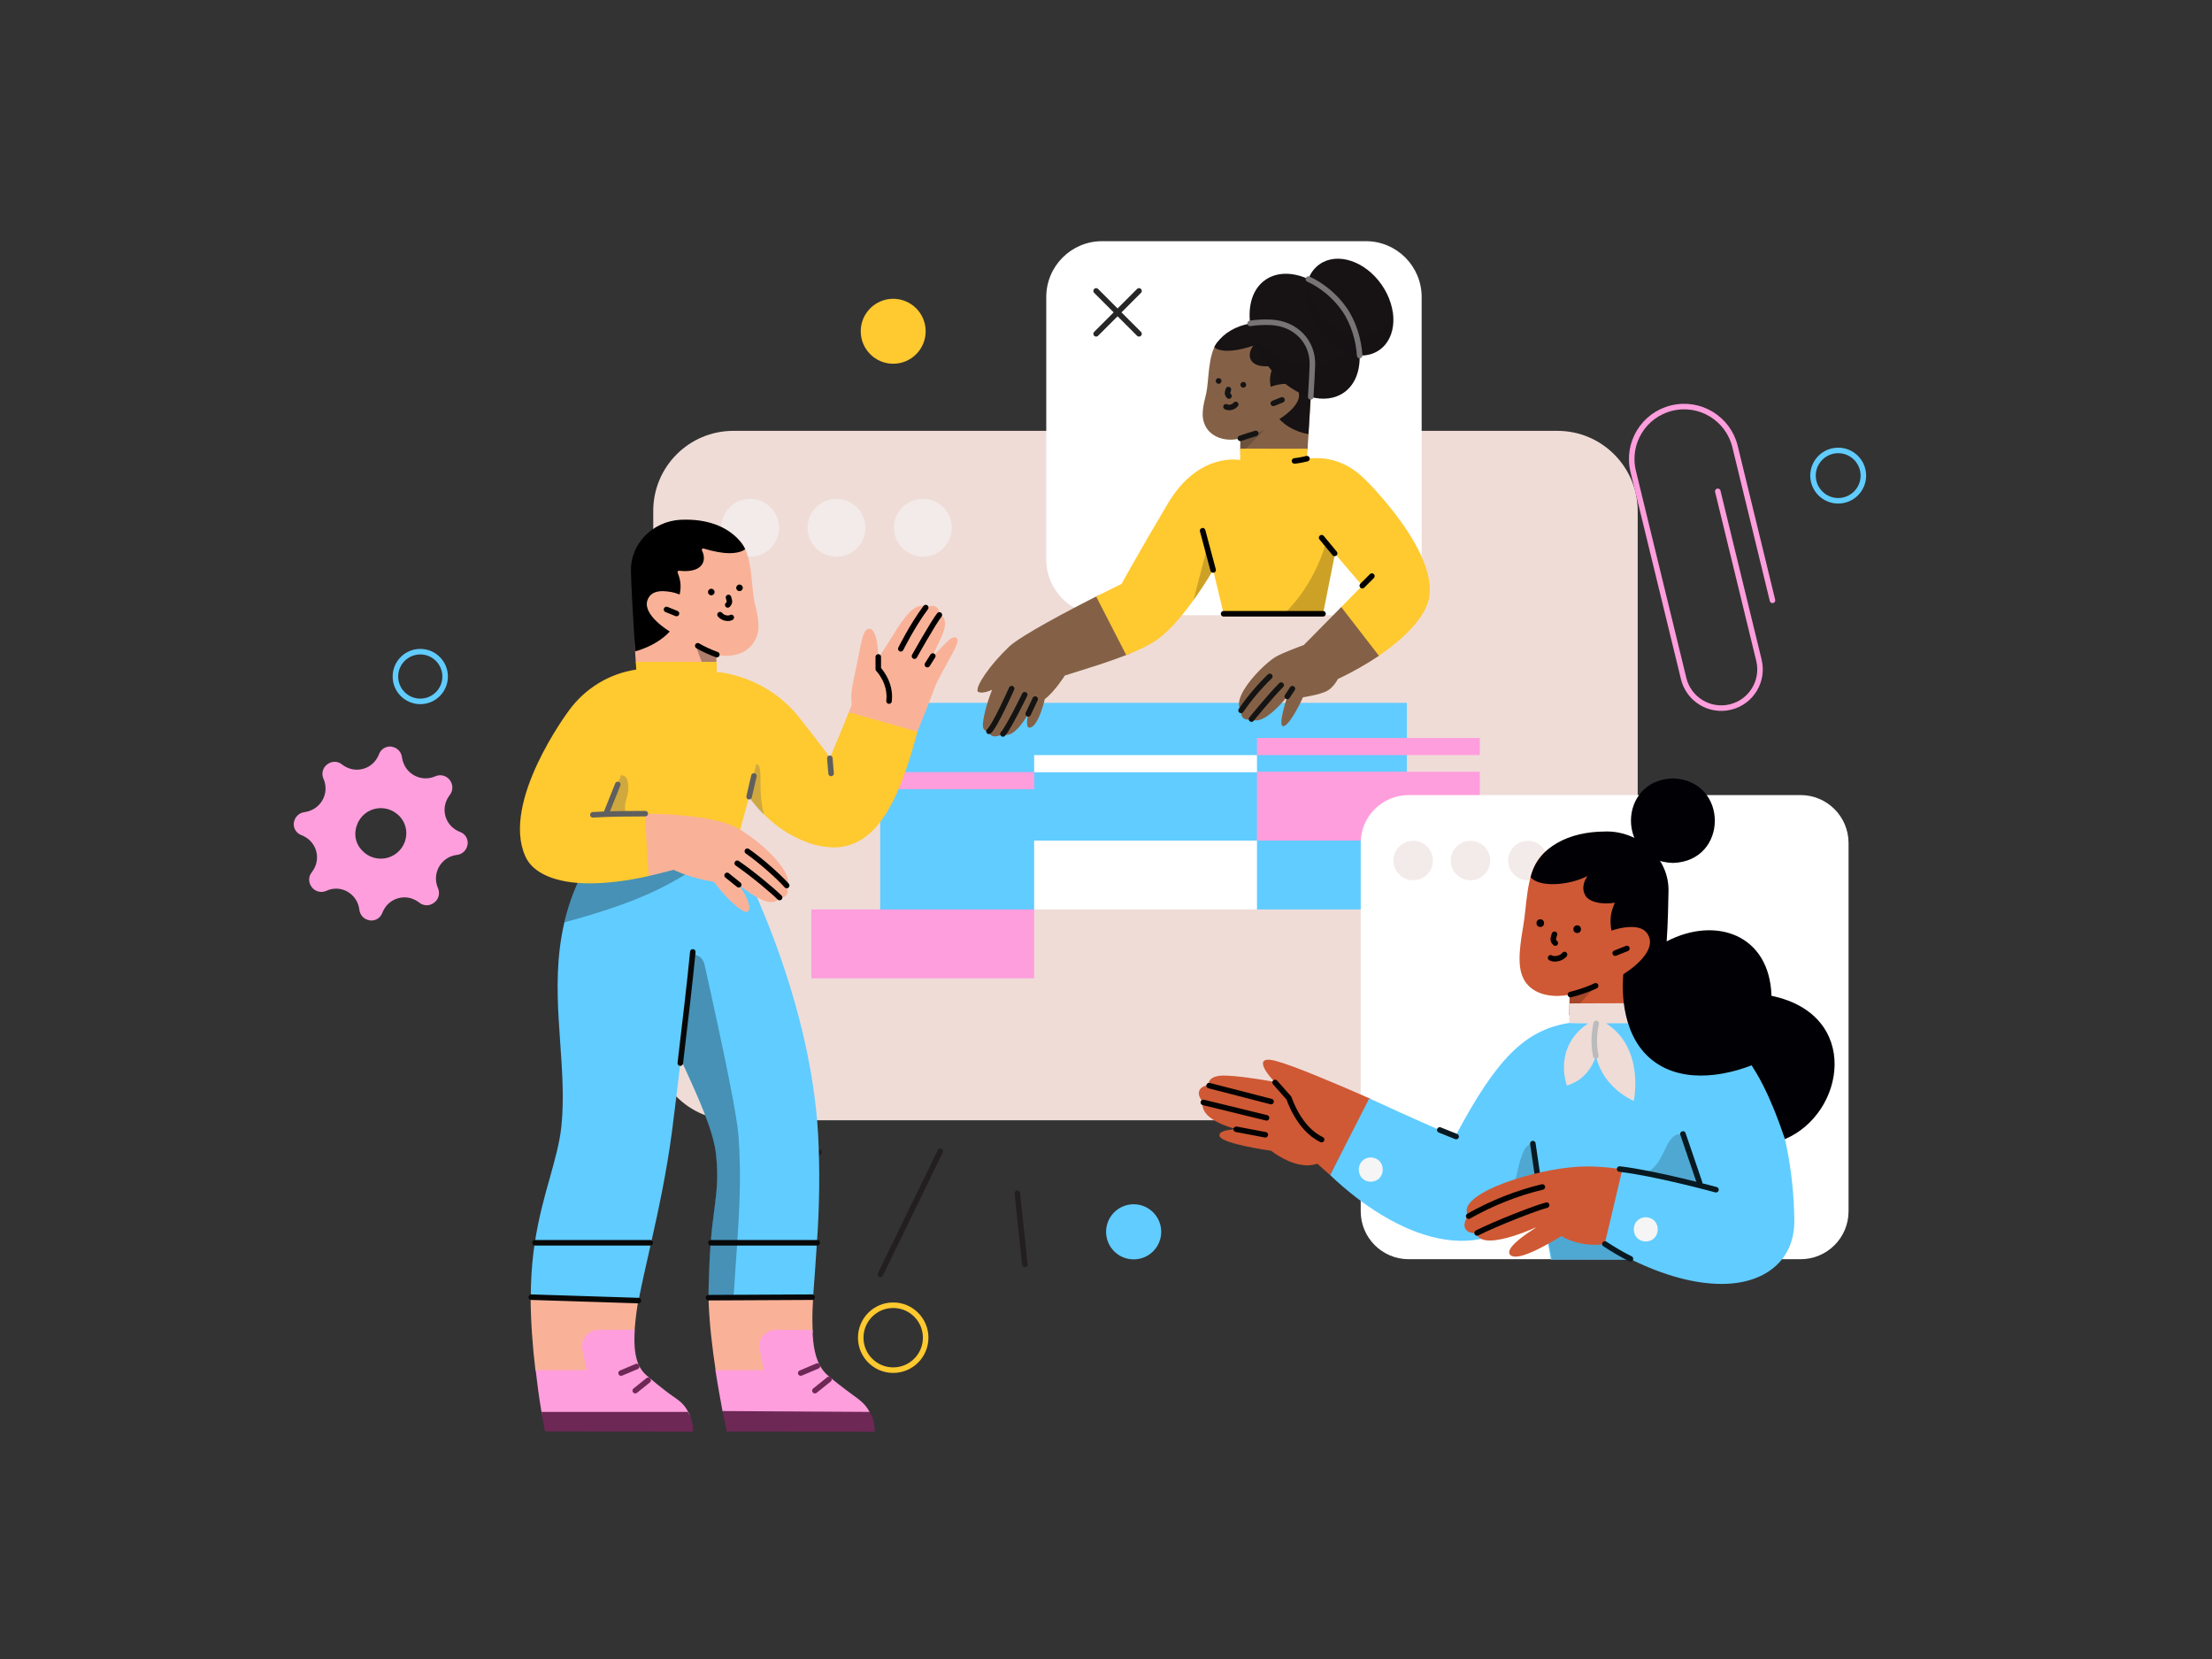 <svg xmlns="http://www.w3.org/2000/svg" height="1200" width="1600" version="1.1" xmlns:xlink="http://www.w3.org/1999/xlink" xmlns:svgjs="http://svgjs.com/svgjs"><rect width="100%" height="100%" fill="#333333" stroke="none"/><rect fill="none" width="1600" height="1200"></rect><g><path d="M646.08 991.07C659.04 991.07 669.56 980.55 669.56 967.59 669.56 954.62 659.04 944.1 646.08 944.1 633.11 944.1 622.59 954.62 622.59 967.59 622.59 980.55 633.11 991.07 646.08 991.07Z" stroke="#ffc930" stroke-width="4" stroke-linecap="round" stroke-linejoin="round" opacity="1" fill="none"></path></g><g><path d="M820 910.95C831.01 910.95 839.94 902.02 839.94 891.01 839.94 880 831.01 871.08 820 871.08 808.99 871.08 800.06 880 800.06 891.01 800.06 902.02 808.99 910.95 820 910.95Z" fill="#61ccff" opacity="1" stroke-width="4" stroke="none"></path></g><g><path d="M304 507.33C313.93 507.33 321.98 499.28 321.98 489.35 321.98 479.42 313.93 471.37 304 471.37 294.07 471.37 286.02 479.42 286.02 489.35 286.02 499.28 294.07 507.33 304 507.33Z" stroke="#61ccff" stroke-width="4" stroke-linecap="round" stroke-linejoin="round" opacity="1" fill="none"></path></g><g><path d="M1329.61 362.23C1339.67 362.23 1347.82 354.08 1347.82 344.02 1347.82 333.97 1339.67 325.81 1329.61 325.81 1319.55 325.81 1311.4 333.97 1311.4 344.02 1311.4 354.08 1319.55 362.23 1329.61 362.23Z" stroke="#61ccff" stroke-width="4" stroke-linecap="round" stroke-linejoin="round" opacity="1" fill="none"></path></g><g><path d="M646.08 263.1C659.05 263.1 669.56 252.58 669.56 239.61 669.56 226.64 659.05 216.13 646.08 216.13 633.1 216.13 622.59 226.64 622.59 239.61 622.59 252.58 633.1 263.1 646.08 263.1Z" fill="#ffc930" opacity="1" stroke-width="4" stroke="none"></path></g><g><path d="M1126.56 311.65H530.42C498.49 311.65 472.51 337.51 472.51 369.57V752.42C472.51 784.36 498.36 810.34 530.42 810.34H1126.69C1158.62 810.34 1184.6 784.49 1184.6 752.42V369.57C1184.48 337.51 1158.5 311.65 1126.56 311.65Z" fill="#efdcd7" opacity="1" stroke-width="4" stroke="none"></path><path d="M542.59 402.65C554.13 402.65 563.5 393.28 563.5 381.74 563.5 370.19 554.13 360.83 542.59 360.83 531.03 360.83 521.68 370.19 521.68 381.74 521.68 393.28 531.03 402.65 542.59 402.65Z" fill="#f3ebe9" opacity="1" stroke-width="4" stroke="none"></path><path d="M605.07 402.65C616.61 402.65 625.98 393.28 625.98 381.74 625.98 370.19 616.61 360.83 605.07 360.83 593.52 360.83 584.15 370.19 584.15 381.74 584.15 393.28 593.52 402.65 605.07 402.65Z" fill="#f3ebe9" opacity="1" stroke-width="4" stroke="none"></path><path d="M667.54 402.65C679.09 402.65 688.45 393.28 688.45 381.74 688.45 370.19 679.09 360.83 667.54 360.83 656 360.83 646.63 370.19 646.63 381.74 646.63 393.28 656 402.65 667.54 402.65Z" fill="#f3ebe9" opacity="1" stroke-width="4" stroke="none"></path></g><g><path d="M636.67 508.38H1017.63V657.83H909.21L867.1 632.92 781.63 636.54 748.03 657.83 731.82 675.71H653.57L636.67 657.83V508.38Z" fill="#61ccff" opacity="1" stroke-width="4" stroke="none"></path><path d="M748.03 657.83H586.86V707.65H748.03V657.83Z" fill="#ff9edd" opacity="1" stroke-width="4" stroke="none"></path><path d="M909.21 608.01H748.03V657.83H909.21V608.01Z" fill="#ffffff" opacity="1" stroke-width="4" stroke="none"></path><path d="M1070.38 558.2H909.21V608.01H1070.38V558.2Z" fill="#ff9edd" opacity="1" stroke-width="4" stroke="none"></path><path d="M748.03 558.49H586.86V570.89H748.03V558.49Z" fill="#ff9edd" opacity="1" stroke-width="4" stroke="none"></path><path d="M909.21 546.18H748.03V558.59H909.21V546.18Z" fill="#ffffff" opacity="1" stroke-width="4" stroke="none"></path><path d="M1070.38 533.78H909.21V546.18H1070.38V533.78Z" fill="#ff9edd" opacity="1" stroke-width="4" stroke="none"></path></g><g><path d="M592.53 833.3L538.01 869.19" stroke="#231f20" stroke-width="4" stroke-linecap="round" stroke-linejoin="round" opacity="1" fill="none"></path><path d="M680.15 832.72L636.8 921.8" stroke="#231f20" stroke-width="4" stroke-linecap="round" stroke-linejoin="round" opacity="1" fill="none"></path><path d="M735.87 863.1L741.31 914.53" stroke="#231f20" stroke-width="4" stroke-linecap="round" stroke-linejoin="round" opacity="1" fill="none"></path></g><g><path d="M251.4 644.99C253.73 646.34 255.71 648.21 257.19 650.46 258.67 652.71 259.6 655.27 259.92 657.95 260.11 659.87 260.94 661.67 262.27 663.07 263.6 664.47 265.36 665.39 267.27 665.68L267.56 665.78C269.46 666.02 271.39 665.61 273.02 664.6 274.66 663.6 275.9 662.07 276.55 660.27 277.4 658.09 278.64 656.09 280.23 654.37 282.35 652.12 285.06 650.51 288.04 649.69 291.02 648.87 294.17 648.88 297.15 649.72 299.39 650.4 301.49 651.48 303.34 652.92 304.84 654.14 306.72 654.8 308.66 654.8 310.6 654.8 312.47 654.14 313.98 652.92L314.17 652.82C315.72 651.62 316.81 649.94 317.29 648.05 317.76 646.16 317.58 644.16 316.78 642.37 314.96 638.22 314.85 633.51 316.48 629.27 318.11 625.03 321.35 621.61 325.49 619.74 327.05 619.05 328.72 618.59 330.42 618.39 332.34 618.19 334.14 617.36 335.54 616.03 336.94 614.7 337.86 612.95 338.16 611.04L338.25 610.75C338.49 608.85 338.08 606.92 337.08 605.28 336.08 603.65 334.55 602.4 332.74 601.76 330.56 600.91 328.56 599.66 326.84 598.08 324.6 595.95 322.98 593.25 322.16 590.26 321.34 587.28 321.36 584.13 322.2 581.16 322.87 578.91 323.95 576.81 325.39 574.97 326.57 573.44 327.2 571.57 327.2 569.65 327.2 567.72 326.57 565.85 325.39 564.33 325.34 564.27 325.3 564.21 325.29 564.13 324.1 562.59 322.42 561.49 320.52 561.02 318.63 560.55 316.63 560.72 314.85 561.52 310.69 563.37 305.98 563.49 301.73 561.85 297.49 560.22 294.07 556.97 292.22 552.82 291.5 551.25 291.01 549.59 290.77 547.89 290.57 545.96 289.74 544.16 288.41 542.76 287.08 541.36 285.32 540.44 283.42 540.15L283.13 540.05C281.22 539.81 279.3 540.23 277.66 541.23 276.03 542.23 274.78 543.76 274.13 545.56 273.28 547.74 272.04 549.74 270.46 551.46 268.33 553.71 265.62 555.33 262.64 556.14 259.66 556.96 256.51 556.95 253.53 556.11 251.29 555.44 249.19 554.35 247.34 552.91 245.84 551.69 243.96 551.03 242.02 551.03 240.09 551.03 238.21 551.69 236.7 552.91L236.51 553.01C234.98 554.2 233.91 555.87 233.45 557.75 232.99 559.63 233.19 561.6 234 563.36 235.84 567.52 235.96 572.23 234.33 576.48 232.7 580.72 229.45 584.14 225.29 585.99 223.73 586.71 222.06 587.2 220.36 587.44 218.44 587.64 216.64 588.47 215.24 589.8 213.84 591.13 212.92 592.88 212.62 594.79L212.53 595.08C212.28 596.98 212.7 598.91 213.7 600.55 214.7 602.18 216.23 603.43 218.04 604.08 220.22 604.93 222.22 606.17 223.94 607.75 226.22 609.88 227.87 612.59 228.71 615.59 229.54 618.6 229.53 621.77 228.68 624.77 228.01 627.02 226.92 629.12 225.49 630.96 224.26 632.47 223.6 634.34 223.6 636.28 223.6 638.22 224.26 640.1 225.49 641.6L225.58 641.79C226.77 643.32 228.43 644.4 230.31 644.87 232.18 645.35 234.16 645.18 235.93 644.41 238.36 643.23 241.04 642.67 243.74 642.78 246.44 642.88 249.07 643.63 251.4 644.99V644.99ZM257.4 599.53C260.59 584.35 278.77 579.41 289.32 590.73 291.17 592.79 292.52 595.25 293.26 597.92 294 600.58 294.1 603.39 293.57 606.11 292.93 609.49 291.35 612.63 289.01 615.16 286.67 617.7 283.67 619.52 280.35 620.44 277.03 621.36 273.52 621.32 270.21 620.35 266.91 619.37 263.95 617.48 261.66 614.91 259.74 612.89 258.35 610.43 257.61 607.75 256.87 605.07 256.8 602.25 257.4 599.53V599.53Z" fill="#ff9edd" opacity="1" stroke-width="4" stroke="none"></path></g><g><path d="M797.17 174.45H987.94C1010.24 174.45 1028.32 192.53 1028.32 214.84V404.61C1028.32 426.92 1010.24 445 987.94 445H797.17C774.87 445 756.79 426.92 756.79 404.61V214.84C756.79 192.53 774.87 174.45 797.17 174.45Z" fill="#ffffff" opacity="1" stroke-width="4" stroke="none"></path><path d="M823.88 210.43L792.86 241.46" stroke="#272727" stroke-width="4" stroke-linecap="round" stroke-linejoin="round" opacity="1" fill="none"></path><path d="M823.88 241.46L792.86 210.43" stroke="#272727" stroke-width="4" stroke-linecap="round" stroke-linejoin="round" opacity="1" fill="none"></path></g><g><path d="M949.29 265.34L918.06 240.73C918.06 240.73 887.64 238.14 880.26 248.05 873.57 257.01 874.52 275.68 872.5 284.39 870.48 293.1 867.83 301.74 872.63 309.44 877.42 317.13 888.09 319.6 897.17 317.07L897.11 325.59H945.75C947.27 301.36 948.97 275.56 949.29 265.34Z" fill="#846146" opacity="1" stroke-width="4" stroke="none"></path><path d="M999.38 205.96C987.46 188.8 967.39 182.18 954.59 191.07 950.74 193.72 948.02 197.45 946.38 201.86 935.22 196.75 923.73 196.56 915.28 202.43 906.19 208.74 902.6 220.66 904.24 233.98 893.58 235.93 885.44 240.92 880.2 247.98 879.44 248.99 878.81 250 878.31 251.14 878.31 251.14 883.8 257.64 906.51 250.07 901.59 256.63 903.1 265.65 917.36 264.96 918.12 265.97 918.94 266.98 919.76 267.92 918.69 271.33 918.18 274.99 919.13 279.78 919.13 279.78 924.49 277.64 929.79 277.7 932.88 280.1 936.1 282.18 939.32 283.76 942.16 293.16 925.37 303.13 925.37 303.13 934.21 312.59 946.45 313.98 946.45 313.98 947.02 304.45 947.58 295.18 948.02 287.1 956.79 289.44 965.38 288.62 972.06 283.95 980.01 278.4 983.8 268.49 983.42 257.13 988.59 257.32 993.45 256.12 997.62 253.22 1010.55 244.26 1011.31 223.13 999.38 205.96Z" fill="#171314" opacity="1" stroke-width="4" stroke="none"></path><path d="M997.81 239.15C985 248.05 964.93 241.42 953.01 224.26 948.97 218.46 946.38 212.15 945.25 206.03 943.23 215.81 945.75 227.73 953.01 238.27 964.93 255.43 985 262.12 997.81 253.16 1006.26 247.29 1009.48 236.06 1007.27 224.2 1005.94 230.38 1002.79 235.68 997.81 239.15Z" fill="#171314" opacity="0.2" stroke-width="4" stroke="none"></path><path d="M969.29 258.02C952.44 269.81 926.83 263.51 906.57 244.39 908.53 250.57 911.62 256.75 915.72 262.69 931.43 285.15 956.67 294.61 972.13 283.88 983.29 276.06 986.26 259.78 981.09 242.87 978.56 249.06 974.65 254.29 969.29 258.02Z" fill="#171314" opacity="0.2" stroke-width="4" stroke="none"></path><path d="M897.17 317.07C900.89 315.75 904.68 314.61 908.34 313.48" stroke="#151414" stroke-width="4" stroke-linecap="round" stroke-linejoin="round" opacity="1" fill="none"></path><path d="M921.02 291.77L927.33 289.25" stroke="#151414" stroke-width="4" stroke-linecap="round" stroke-linejoin="round" opacity="1" fill="none"></path><path d="M888.53 281.74L888.02 283.51C887.71 284.52 888.02 285.59 888.78 286.28L888.97 286.47" stroke="#151414" stroke-width="4" stroke-linecap="round" stroke-linejoin="round" opacity="1" fill="none"></path><path d="M886.82 294.23C887.96 295.05 891.68 295.18 893.83 292.53" stroke="#151414" stroke-width="4" stroke-linecap="round" stroke-linejoin="round" opacity="1" fill="none"></path><path d="M899.32 280.41C900.46 280.41 901.4 279.48 901.4 278.33 901.4 277.18 900.46 276.25 899.32 276.25 898.16 276.25 897.23 277.18 897.23 278.33 897.23 279.48 898.16 280.41 899.32 280.41Z" fill="#171314" opacity="1" stroke-width="4" stroke="none"></path><path d="M881.46 277.64C882.61 277.64 883.54 276.7 883.54 275.56 883.54 274.41 882.61 273.47 881.46 273.47 880.31 273.47 879.38 274.41 879.38 275.56 879.38 276.7 880.31 277.64 881.46 277.64Z" fill="#171314" opacity="1" stroke-width="4" stroke="none"></path><path d="M948.09 287.04C948.66 277.58 949.16 268.68 949.29 263.95 949.79 247.61 937.61 234.1 919.44 233.16 914.77 232.91 908.84 233.16 904.24 233.91" stroke="#767475" stroke-width="4" stroke-linecap="round" stroke-linejoin="round" opacity="1" fill="none"></path><path d="M983.48 257.13C982.85 246.91 979.57 234.04 972.38 223.69 965.31 213.54 955.53 206.09 946.38 201.86" stroke="#767475" stroke-width="4" stroke-linecap="round" stroke-linejoin="round" opacity="1" fill="none"></path><path d="M897.17 317.07L897.05 328.87 914.46 310.95C905.12 315.18 897.17 317.07 897.17 317.07Z" fill="#151414" opacity="0.2" stroke-width="4" stroke="none"></path><path d="M794.77 430.51C773.32 441.3 738.05 459.98 729.85 467.8 715.34 481.68 705.87 496.19 707.13 499.98 707.51 501.12 711.61 501.75 717.61 498.91 713.13 510.26 710.92 520.36 710.92 524.59 710.92 529.63 715.34 529 715.34 529 716.6 535.94 725.43 530.9 725.43 530.9 733.63 535.31 743.73 516.38 743.73 516.38 743.73 516.38 740.57 529 746.25 525.85 751.93 522.69 755.72 505.66 755.72 505.66 762.66 500.61 770.23 488.62 770.23 488.62L794.2 481.05C794.2 481.05 806.82 476.95 817.61 472.66L794.77 430.51Z" fill="#846146" opacity="1" stroke-width="4" stroke="none"></path><path d="M715.34 529C719.75 525.22 731.74 498.09 731.74 498.09" stroke="#151414" stroke-width="4" stroke-linecap="round" stroke-linejoin="round" opacity="1" fill="none"></path><path d="M725.43 530.9C729.22 527.11 741.2 502.5 741.2 502.5" stroke="#151414" stroke-width="4" stroke-linecap="round" stroke-linejoin="round" opacity="1" fill="none"></path><path d="M743.73 516.38L748.78 505.66" stroke="#151414" stroke-width="4" stroke-linecap="round" stroke-linejoin="round" opacity="1" fill="none"></path><path d="M987.9 347.29C972.63 331.65 956.29 330.32 945.44 331.84L945.37 331.77C945.37 331.77 945.63 326.98 945.82 324.58L897.11 324.52 897.05 332.78C897.05 332.78 867.14 326.41 844.68 364.33 822.59 401.55 811.24 422.38 811.24 422.38 811.24 422.38 803.54 426.1 792.88 431.46L814.65 473.86C822.97 470.58 832 466.41 837.74 462.12 857.3 447.61 877.49 412.28 877.49 412.28L885.06 443.83H956.98L965.63 400.61 985.38 423.64 968.78 440.48 995.79 475.44C1010.49 465.53 1027.71 451.02 1032.7 436.26 1044.05 402.25 987.9 347.29 987.9 347.29Z" fill="#ffc930" opacity="1" stroke-width="4" stroke="none"></path><path d="M956.98 443.95H885.06" stroke="#000000" stroke-width="4" stroke-linecap="round" stroke-linejoin="round" opacity="1" fill="none"></path><path d="M873.7 393.98L863.29 434.11C871.68 422.44 877.49 412.28 877.49 412.28L873.7 393.98Z" fill="#000000" opacity="0.2" stroke-width="4" stroke="none"></path><path d="M956.98 443.83L965.63 400.48 959.07 392.59C959.07 392.59 951.87 421.93 928.97 443.83H956.98Z" fill="#000000" opacity="0.2" stroke-width="4" stroke="none"></path><path d="M877.49 412.28L869.91 383.89" stroke="#000000" stroke-width="4" stroke-linecap="round" stroke-linejoin="round" opacity="1" fill="none"></path><path d="M965.38 400.29L955.97 388.94" stroke="#000000" stroke-width="4" stroke-linecap="round" stroke-linejoin="round" opacity="1" fill="none"></path><path d="M985.38 423.64L992.32 416.7" stroke="#000000" stroke-width="4" stroke-linecap="round" stroke-linejoin="round" opacity="1" fill="none"></path><path d="M943.1 466.54C943.1 466.54 927.33 472.22 922.28 475.37 917.24 478.53 905.88 488.62 899.57 499.35 893.26 510.08 897.68 513.86 897.68 513.86 897.05 522.69 905.25 520.17 905.25 520.17 914.08 525.85 931.12 503.77 931.12 503.77 931.12 503.77 923.54 526.48 928.59 525.22 933.64 523.96 942.47 504.4 942.47 504.4 942.47 504.4 954.46 502.5 959.51 499.98 964.56 497.46 967.71 491.15 967.71 491.15 978.06 486.29 987.96 480.67 997.43 474.36L970.17 439.09 943.1 466.54Z" fill="#846146" opacity="1" stroke-width="4" stroke="none"></path><path d="M897.68 513.86C903.8 504.96 910.74 496.76 918.5 489.25" stroke="#151414" stroke-width="4" stroke-linecap="round" stroke-linejoin="round" opacity="1" fill="none"></path><path d="M905.25 520.17C905.25 520.17 918.5 503.77 926.7 495.56" stroke="#151414" stroke-width="4" stroke-linecap="round" stroke-linejoin="round" opacity="1" fill="none"></path><path d="M931.12 503.77L934.84 498.15" stroke="#151414" stroke-width="4" stroke-linecap="round" stroke-linejoin="round" opacity="1" fill="none"></path><path d="M945.37 331.77C940.33 333.03 936.35 333.41 936.35 333.41" stroke="#000000" stroke-width="4" stroke-linecap="round" stroke-linejoin="round" opacity="1" fill="none"></path></g><g><path d="M1302.4 575.1H1018.96C999.76 575.1 984.24 590.62 984.24 609.81L984.24 876.11C984.24 895.31 999.76 910.82 1018.96 910.82H1302.4C1321.59 910.82 1337.11 895.31 1337.11 876.11L1337.11 609.81C1337.11 590.62 1321.53 575.1 1302.4 575.1Z" fill="#ffffff" opacity="1" stroke-width="4" stroke="none"></path><path d="M1022.2 636.73C1030.08 636.73 1036.47 630.35 1036.47 622.46 1036.47 614.58 1030.08 608.19 1022.2 608.19 1014.31 608.19 1007.93 614.58 1007.93 622.46 1007.93 630.35 1014.31 636.73 1022.2 636.73Z" fill="#f3ebe9" opacity="1" stroke-width="4" stroke="none"></path><path d="M1063.64 636.73C1071.53 636.73 1077.91 630.35 1077.91 622.46 1077.91 614.58 1071.53 608.19 1063.64 608.19 1055.76 608.19 1049.37 614.58 1049.37 622.46 1049.37 630.35 1055.76 636.73 1063.64 636.73Z" fill="#f3ebe9" opacity="1" stroke-width="4" stroke="none"></path><path d="M1105.15 636.73C1113.03 636.73 1119.42 630.35 1119.42 622.46 1119.42 614.58 1113.03 608.19 1105.15 608.19 1097.26 608.19 1090.88 614.58 1090.88 622.46 1090.88 630.35 1097.26 636.73 1105.15 636.73Z" fill="#f3ebe9" opacity="1" stroke-width="4" stroke="none"></path></g><g><path d="M1135.05 734.25L1135.35 719.61C1135.35 719.51 1135.25 719.51 1135.25 719.51 1125.48 721.41 1111.74 720.81 1104.17 711.35 1097.3 702.68 1098.49 689.23 1101.68 670.51 1104.37 655.87 1103.97 633.56 1112.74 621.7 1122.6 607.66 1140.92 604.87 1161.44 605.67 1185.15 606.96 1202.98 627.68 1202.38 650.39 1201.98 660.95 1201.48 680.77 1199.99 705.67 1199.49 712.94 1198.29 737.14 1198.19 738.84 1198.19 738.94 1198.09 738.94 1198.09 738.94L1135.15 734.35C1135.05 734.35 1135.05 734.35 1135.05 734.25Z" fill="#cf5934" opacity="1" stroke-width="4" stroke="none"></path><path d="M1135.35 719.51L1135.15 734.16C1135.15 734.25 1135.25 734.25 1135.35 734.25L1153.87 713.54C1153.97 713.44 1153.87 713.34 1153.77 713.34 1144.31 717.72 1136.24 719.21 1135.35 719.51 1135.35 719.41 1135.35 719.41 1135.35 719.51Z" fill="#030202" opacity="0.2" stroke-width="4" stroke="none"></path><path d="M1168.31 689.43L1176.78 686.05" stroke="#030202" stroke-width="4" stroke-linecap="round" stroke-linejoin="round" opacity="1" fill="none"></path><path d="M1135.94 719.41C1140.52 718.32 1148.79 715.73 1154.17 713.04" stroke="#030202" stroke-width="4" stroke-linecap="round" stroke-linejoin="round" opacity="1" fill="none"></path><path d="M1124.39 675.79L1123.69 678.18C1123.19 679.57 1123.69 680.97 1124.69 681.86L1124.99 682.16" stroke="#030202" stroke-width="4" stroke-linecap="round" stroke-linejoin="round" opacity="1" fill="none"></path><path d="M1121.6 692.82C1123.19 694.02 1128.77 694.02 1131.66 690.43" stroke="#000000" stroke-width="4" stroke-linecap="round" stroke-linejoin="round" opacity="1" fill="none"></path><path d="M1140.82 669.31C1144.51 669.41 1144.51 674.79 1140.82 674.89 1137.14 674.79 1137.14 669.41 1140.82 669.31Z" fill="#010005" opacity="1" stroke-width="4" stroke="none"></path><path d="M1114.13 664.93C1117.82 665.03 1117.82 670.41 1114.13 670.51 1110.44 670.41 1110.44 665.03 1114.13 664.93Z" fill="#010005" opacity="1" stroke-width="4" stroke="none"></path><path d="M952.87 841.73C950.48 842.52 948.09 842.92 945.6 842.92 932.95 842.92 920.4 833.16 919.41 832.36 917.22 832.06 886.04 827.58 882.36 822.3 880.26 817.82 889.63 817.12 893.61 816.83 893.71 816.83 893.71 816.63 893.61 816.63 877.87 812.14 872.39 806.67 870.7 802.88 869.31 800.09 870 797.9 870.2 797.3V797.2C864.03 790.13 868.11 785.55 874.29 784.85 874.39 784.85 874.39 784.75 874.39 784.75 873.69 780.67 877.87 777.98 884.94 777.98 894.81 778.08 910.14 780.47 921.5 782.46 921.6 782.46 921.6 782.36 921.6 782.26 911.64 771.31 909.55 763.84 922.89 767.42 935.54 770.71 966.92 784.06 991.62 794.91 991.72 794.91 991.72 795.01 991.62 795.01L962.04 849.89C962.14 849.99 956.36 845.01 952.87 841.73Z" fill="#cf5934" opacity="1" stroke-width="4" stroke="none"></path><path d="M1245.01 928.68C1225.88 928.68 1203.47 922.6 1180.17 911.15H1121.9C1121.9 911.15 1121.8 911.15 1121.8 911.05L1114.03 867.42C1114.03 867.32 1113.93 867.32 1113.83 867.42 1073.59 921.61 1008.95 894.52 962.14 849.99V849.89C963.13 847.9 989.33 796.81 990.42 794.51 990.42 794.51 990.52 794.41 990.52 794.51 1022.1 809.16 1050.28 821.31 1052.48 822.2 1052.48 822.2 1052.58 822.2 1052.58 822.1 1082.36 765.83 1103.07 745.01 1134.95 739.93H1223.39C1271.6 742.52 1296.7 812.04 1297.9 881.87 1298.49 912.64 1275.39 928.88 1245.01 928.68Z" fill="#61ccff" opacity="1" stroke-width="4" stroke="none"></path><path d="M1083.05 892.22C1083.15 892.12 1088.53 883.46 1092.22 869.51 1093.81 863.54 1095.11 857.86 1096.3 852.78 1099.59 838.34 1101.78 827.88 1108.55 827.18 1108.55 827.18 1108.55 827.18 1108.65 827.18 1109.35 828.08 1114.23 866.63 1114.43 866.63L1114.53 867.12C1114.43 867.32 1103.17 883.66 1083.35 892.52L1082.76 892.82 1083.05 892.22Z" fill="#081921" opacity="0.2" stroke-width="4" stroke="none"></path><path d="M1203.27 725.59C1203.27 725.49 1203.27 725.49 1203.27 725.59L1135.35 725.79C1135.25 725.79 1135.25 725.79 1135.25 725.89L1135.05 739.83C1135.05 739.93 1135.05 739.93 1135.15 739.93 1135.94 739.93 1141.32 740.23 1148.39 740.23 1148.49 740.23 1148.49 740.33 1148.49 740.43 1133.65 750.29 1127.78 767.02 1133.25 785.05 1133.25 785.15 1133.35 785.15 1133.35 785.15 1134.55 784.85 1148.39 781.57 1154.27 764.24 1154.27 764.14 1154.47 764.14 1154.47 764.24 1157.76 777.88 1167.12 789.34 1181.66 796.31 1181.76 796.31 1181.76 796.31 1181.76 796.21 1182.26 793.82 1189.03 757.96 1161.94 740.33 1161.84 740.23 1161.84 740.13 1161.94 740.13 1180.27 740.03 1201.68 740.03 1203.17 739.73 1203.17 739.73 1203.17 739.63 1203.27 739.63 1203.17 736.74 1203.17 730.57 1203.27 725.59Z" fill="#efdcd7" opacity="1" stroke-width="4" stroke="none"></path><path d="M1190.43 880.47C1201.98 880.77 1201.98 897.7 1190.43 898 1178.87 897.7 1178.87 880.77 1190.43 880.47Z" fill="#f5f5f5" opacity="1" stroke-width="4" stroke="none"></path><path d="M991.52 837.24C1003.07 837.54 1003.07 854.47 991.52 854.77 979.97 854.47 979.97 837.54 991.52 837.24Z" fill="#f5f5f5" opacity="1" stroke-width="4" stroke="none"></path><path d="M1229.37 855.57L1217.32 820.21" stroke="#081921" stroke-width="4" stroke-linecap="round" stroke-linejoin="round" opacity="1" fill="none"></path><path d="M1122.4 910.95L1116.42 877.88C1116.42 877.78 1116.52 877.78 1116.52 877.78L1160.84 899.59 1180.86 910.65 1180.76 911.05 1122.4 910.95C1122.4 911.05 1122.4 911.05 1122.4 910.95Z" fill="#081921" opacity="0.2" stroke-width="4" stroke="none"></path><path d="M1053.27 822.1L1041.42 817.32" stroke="#081921" stroke-width="4" stroke-linecap="round" stroke-linejoin="round" opacity="1" fill="none"></path><path d="M1112.14 850.39L1108.75 827.18" stroke="#081921" stroke-width="4" stroke-linecap="round" stroke-linejoin="round" opacity="1" fill="none"></path><path d="M922.3 782.96L932.36 794.32C932.36 794.32 939.33 816.43 955.96 824.3" stroke="#030202" stroke-width="4" stroke-linecap="round" stroke-linejoin="round" opacity="1" fill="none"></path><path d="M874.59 785.25L919.41 796.81" stroke="#030202" stroke-width="4" stroke-linecap="round" stroke-linejoin="round" opacity="1" fill="none"></path><path d="M870.4 797.4L916.12 808.56" stroke="#030202" stroke-width="4" stroke-linecap="round" stroke-linejoin="round" opacity="1" fill="none"></path><path d="M894.21 816.83L915.22 820.81" stroke="#030202" stroke-width="4" stroke-linecap="round" stroke-linejoin="round" opacity="1" fill="none"></path><path d="M1190.82 848.5C1206.16 840.13 1203.47 819.22 1217.22 820.21 1217.22 820.21 1217.32 820.21 1217.32 820.31 1217.82 821.91 1229.27 855.27 1230.07 857.46 1230.07 857.56 1230.07 857.56 1229.97 857.56 1227.58 857.36 1194.21 849.4 1190.82 848.8 1190.72 848.7 1190.72 848.6 1190.82 848.5Z" fill="#081921" opacity="0.2" stroke-width="4" stroke="none"></path><path d="M1096.2 908.96C1093.81 908.96 1091.62 908.06 1091.62 905.67 1091.82 900.69 1103.97 892.42 1110.74 888.14 1110.84 888.04 1110.74 887.94 1110.64 887.94 1103.07 891.33 1087.83 897.3 1077.68 897.3 1072.2 897.3 1068.71 895.51 1067.72 891.93 1067.62 891.93 1067.42 891.93 1067.22 891.93 1060.25 892.12 1056.56 887.34 1061.74 879.67V879.57C1061.44 878.98 1060.44 876.69 1061.14 873.6 1066.22 858.86 1118.51 843.72 1147.6 843.72 1155.07 843.72 1164.43 844.32 1173.39 845.81 1173.49 845.81 1173.49 845.91 1173.49 845.91L1160.74 899.79C1160.74 899.79 1160.74 899.89 1160.64 899.89 1160.15 899.99 1157.66 900.39 1153.67 900.39 1147.5 900.59 1137.04 898.8 1129.47 894.12H1129.37C1126.48 895.71 1105.76 908.96 1096.2 908.96Z" fill="#cf5934" opacity="1" stroke-width="4" stroke="none"></path><path d="M1171.5 845.61C1197 848.5 1241.22 860.55 1241.22 860.55" stroke="#081921" stroke-width="4" stroke-linecap="round" stroke-linejoin="round" opacity="1" fill="none"></path><path d="M1062.34 879.67C1079.07 870.21 1097 863.04 1115.62 858.56" stroke="#030202" stroke-width="4" stroke-linecap="round" stroke-linejoin="round" opacity="1" fill="none"></path><path d="M1068.41 891.83C1082.46 884.75 1110.64 873.8 1118.71 871.71" stroke="#030202" stroke-width="4" stroke-linecap="round" stroke-linejoin="round" opacity="1" fill="none"></path><path d="M1160.84 899.79C1166.82 903.68 1172.9 907.36 1179.37 910.55" stroke="#081921" stroke-width="4" stroke-linecap="round" stroke-linejoin="round" opacity="1" fill="none"></path><path d="M1154.27 763.74C1152.18 753.78 1153.57 744.61 1154.57 740.23" stroke="#bbbbbb" stroke-width="4" stroke-linecap="round" stroke-linejoin="round" opacity="1" fill="none"></path><path d="M1291.02 823.8C1278.97 787.94 1269.91 775.49 1267.02 770.61 1267.02 770.61 1266.92 770.51 1266.92 770.61 1239.43 781.17 1207.96 782.36 1189.03 761.05 1170.41 739.93 1173.99 706.76 1174.19 704.77 1174.19 704.77 1174.19 704.77 1174.19 704.67 1175.29 703.98 1196.9 690.83 1193.01 678.28 1191.32 673 1187.04 670.51 1180.07 670.51 1173.59 670.51 1166.72 672.7 1165.72 673.1 1165.62 673.1 1165.62 673.1 1165.62 673 1164.03 664.93 1165.33 659.25 1168.01 653.08 1168.01 652.98 1168.01 652.98 1167.92 652.98 1158.65 654.57 1148.29 652.38 1146.3 646.8 1144.41 643.22 1145.11 638.14 1148.19 633.86 1148.29 633.76 1148.19 633.66 1148.09 633.76 1134.85 640.43 1113.63 642.12 1107.16 634.55V634.45C1112.54 612.24 1135.44 601.68 1160.15 601.48 1185.35 600.29 1207.76 620.61 1206.86 645.21 1206.76 651.39 1206.46 668.02 1205.56 680.77 1205.56 680.87 1205.66 680.87 1205.66 680.87 1240.82 662.54 1279.97 675.79 1281.36 720.21 1281.36 720.21 1281.36 720.31 1281.46 720.31 1346.5 733.96 1334.65 805.47 1291.22 823.9 1291.02 823.9 1291.02 823.9 1291.02 823.8Z" fill="#010005" opacity="1" stroke-width="4" stroke="none"></path><path d="M1210.05 563.04C1250.49 564.33 1250.49 623 1210.05 624.19 1169.61 622.9 1169.61 564.23 1210.05 563.04Z" fill="#010005" opacity="1" stroke-width="4" stroke="none"></path></g><g><path d="M425.82 1004.44L430.31 990.26C429.03 984.03 428.02 982.29 434.24 981.01 434.98 980.83 434.61 974.06 435.43 974.06L456.02 964.45 459.04 961.98C459.68 954.02 460.6 946.24 462.15 938.37V938.28L423.72 879.9 383.82 938.28V938.37C383.91 956.12 385.2 973.6 387.3 991.17L393.89 997.21 425.82 1004.44Z" fill="#f9b298" opacity="1" stroke-width="4" stroke="none"></path><path d="M557.96 993.82L553.29 975.61C552.01 969.39 552.65 965.55 558.88 964.27 559.61 964.08 560.43 964.08 561.16 964.08L587.88 963.99 587.79 961.89C587.61 955.57 587.43 950.54 588.07 940.66L585.6 934.16 515.14 933.61C515.04 933.61 513.58 937.09 513.58 937.18L512.48 939.38C513.03 957.13 515.14 974.61 517.79 992.18L557.96 993.82Z" fill="#f9b298" opacity="1" stroke-width="4" stroke="none"></path><path d="M628.51 1023.2L628.97 1021.28C625.4 1014.32 620 1011.49 612.77 1005.99 608.84 1002.97 604.26 999.59 599.05 995.11 596.76 993.18 594.75 990.8 593.28 988.06 589.81 981.93 588.07 973.69 587.7 962.07L561.07 961.89C554.48 961.89 549.18 967.2 549.18 973.78 549.18 974.61 549.27 975.43 549.45 976.16L552.56 991.08H517.51V991.26C519.07 1001.51 521.63 1015.51 522.64 1020.73 522.82 1021.83 524.01 1022.37 524.01 1022.65 524.01 1022.74 523.92 1022.65 524.01 1022.65L628.51 1023.2Z" fill="#ff9edd" opacity="1" stroke-width="4" stroke="none"></path><path d="M498.76 1023.75C498.85 1023.75 498.94 1023.66 498.94 1023.47L496.93 1019.72C492.9 1013.13 489.06 1012.03 481.46 1006.09 477.43 1002.97 472.95 999.41 467.83 995.01 465.45 993 463.53 990.44 462.15 987.6 459.32 981.56 458.4 973.24 459.13 962.07V961.89H432.96C426.37 961.89 421.07 967.2 421.07 973.78 421.07 974.61 421.16 975.43 421.34 976.16L424.45 991.08H387.48V991.26C388.67 1001.33 389.77 1009.84 391.42 1019.81L391.97 1023.11 498.76 1023.75Z" fill="#ff9edd" opacity="1" stroke-width="4" stroke="none"></path><path d="M518.43 478.73L518.52 473.51C521.08 474.25 523.28 474.34 525.84 474.34 534.35 474.34 541.49 470.68 545.52 464.27 550.64 456.04 548.44 446.7 546.25 437.64 546.06 436.82 545.88 436 545.7 435.17 544.97 431.15 544.42 427.12 544.14 423.09 543.23 412.94 542.04 400.31 536.73 393.08 528.4 381.92 515.32 387.95 497.66 387.95 496.28 387.95 493.27 383.84 491.89 383.93 471.58 385.03 460.87 393.81 461.51 413.3 461.88 425.02 457.58 449.81 459.87 478.73L460.14 480.01 484.11 488.34 518.43 478.73Z" fill="#f9b298" opacity="1" stroke-width="4" stroke="none"></path><path d="M484.3 456.95L484.48 456.77 484.3 456.68C484.11 456.59 464.71 444.96 468.28 434.26 469.75 429.77 473.5 427.58 479.36 427.58 483.47 427.76 487.13 428.22 491.44 429.96L491.62 430.05 491.71 429.5C492.99 423.18 491.98 418.88 490.15 414.13 489.88 413.49 490.43 412.75 491.16 412.84 492.53 412.94 493.91 413.03 495.28 413.12 503.7 413.12 506.99 410.01 508.27 407.45 509.64 404.79 509.37 401.41 507.72 398.11 507.36 397.38 508.09 396.46 508.91 396.74 516.14 398.94 522.46 400.13 527.67 400.13 536.18 400.13 539.02 397.2 539.02 397.2 538.47 395.92 537.46 394.27 536.64 393.17 528.31 382.01 513.95 375.88 496.28 375.88 494.91 375.88 493.54 375.88 492.17 375.97 471.85 377.07 455.75 393.72 456.39 413.21 456.57 423.92 457.76 443.59 459.41 471.13 459.41 471.04 474.14 467.84 484.3 456.95Z" fill="#000000" opacity="1" stroke-width="4" stroke="none"></path><path d="M518.52 473.51C514.22 471.96 508.64 469.49 504.7 467.11" stroke="#000000" stroke-width="4" stroke-linecap="round" stroke-linejoin="round" opacity="1" fill="none"></path><path d="M489.33 443.77L482.1 440.85" stroke="#000000" stroke-width="4" stroke-linecap="round" stroke-linejoin="round" opacity="1" fill="none"></path><path d="M526.94 432.15L527.49 434.17C527.85 435.36 527.49 436.55 526.57 437.37L526.39 437.55" stroke="#000000" stroke-width="4" stroke-linecap="round" stroke-linejoin="round" opacity="1" fill="none"></path><path d="M528.95 446.61C527.67 447.53 523.37 447.71 520.81 444.6" stroke="#000000" stroke-width="4" stroke-linecap="round" stroke-linejoin="round" opacity="1" fill="none"></path><path d="M514.49 430.6C513.18 430.6 512.12 429.54 512.12 428.22 512.12 426.91 513.18 425.84 514.49 425.84 515.81 425.84 516.87 426.91 516.87 428.22 516.87 429.54 515.81 430.6 514.49 430.6Z" fill="#000000" opacity="1" stroke-width="4" stroke="none"></path><path d="M534.9 427.58C533.58 427.58 532.52 426.52 532.52 425.2 532.52 423.89 533.58 422.82 534.9 422.82 536.22 422.82 537.28 423.89 537.28 425.2 537.28 426.52 536.22 427.58 534.9 427.58Z" fill="#000000" opacity="1" stroke-width="4" stroke="none"></path><path d="M662.55 532.08C664.02 528.05 664.93 525.95 666.12 522.93 668.04 518.35 670.61 512.13 677.19 494.56 680.21 488.52 683.05 483.31 685.61 478.73 690.83 469.3 693.94 463.63 692.2 461.8 691.74 461.34 691.2 461.07 690.46 461.07 687.9 461.07 686.53 462.53 680.21 469.12 679.3 470.13 676.65 472.87 675 474.52 674.82 474.7 674.54 474.52 674.63 474.25 675.64 472.05 677.47 468.21 678.29 466.47 681.86 458.96 685.16 452.19 682.78 447.25 682.14 445.97 680.95 445.06 679.57 444.78 679.48 440.66 677.56 438.19 674.36 438.19 672.89 438.28 671.52 438.65 670.24 439.29 669.14 438.56 667.86 438.19 666.58 438.19 658.98 438.19 651.12 451 644.16 462.26 640.87 467.57 637.85 472.6 635.28 475.16 635.01 462.35 632.54 454.75 628.7 454.75 628.24 454.75 627.87 454.85 627.51 455.03 624.58 456.13 623.02 463.91 621.28 472.96 620.92 474.89 620.46 476.9 620.09 478.91 619.36 482.48 618.72 485.59 618.17 488.34 616.34 496.67 615.15 502.25 616.07 509.75 613.14 517.16 610.3 524.85 607.74 531.53L607.28 532.81 662.55 532.08Z" fill="#f9b298" opacity="1" stroke-width="4" stroke="none"></path><path d="M635.28 475.16V483.95C635.28 483.95 644.71 493.55 643.06 507.1" stroke="#000000" stroke-width="4" stroke-linecap="round" stroke-linejoin="round" opacity="1" fill="none"></path><path d="M669.6 439.47C659.72 452.74 651.57 469.3 651.57 469.3" stroke="#000000" stroke-width="4" stroke-linecap="round" stroke-linejoin="round" opacity="1" fill="none"></path><path d="M679.48 444.78C675.09 450.27 661.46 474.61 661.46 474.61" stroke="#000000" stroke-width="4" stroke-linecap="round" stroke-linejoin="round" opacity="1" fill="none"></path><path d="M384.1 928.76C384.46 918.79 385.29 908.72 386.84 898.84 389.59 880.81 393.89 865.44 397.73 851.9 401.48 838.35 404.78 826.73 406.06 814.84 408.07 795.07 406.7 775.4 405.24 754.53 402.12 709.97 398.83 663.85 430.86 614.8L430.95 614.71H449.89 507.17 531.15L531.24 614.8C531.79 615.81 586.05 715.28 591.82 821.42 593.1 847.23 592.73 873.13 590.9 898.84 590.45 905.98 589.99 912.75 589.53 919.25 589.07 926.02 588.52 932.15 588.16 938.1V938.55L513.21 938.83C514.4 938.74 513.21 938.92 513.21 938.83L512.48 938.19C512.57 933.25 512.57 928.58 512.76 923.73 513.12 913.02 513.49 905.34 514.04 898.93 514.86 888.59 515.87 880.9 516.78 874.04 518.43 860.86 519.71 851.35 517.88 834.69 515.96 817.58 505.25 794.06 492.81 766.98 492.53 766.98 492.62 766.98 492.35 767.07 490.43 783.54 488.32 800.65 486.13 817.95 482.1 848.79 475.7 877.79 470.94 899.02L469.75 904.33C467 916.5 464.35 928.12 462.34 938.37L461.88 940.66C461.88 940.75 461.79 940.84 461.7 940.84L384.01 938.65V938.28C383.91 935.08 384.01 931.69 384.1 928.76Z" fill="#61ccff" opacity="1" stroke-width="4" stroke="none"></path><path d="M674.72 474.52L670.79 480.74" stroke="#000000" stroke-width="4" stroke-linecap="round" stroke-linejoin="round" opacity="1" fill="none"></path><path d="M530.51 938.83L530.6 938.28C530.97 932.33 531.42 926.02 531.88 919.25 532.34 912.75 532.8 905.98 533.25 898.84 534.63 877.7 536.37 851.35 534.17 821.42 533.16 807.7 525.11 767.25 509.64 697.89 508.46 692.67 504.7 690.39 500.95 690.39 500.31 690.57 495.92 746.66 492.44 766.15 504.98 793.51 515.87 817.22 517.79 834.51 519.62 851.16 518.34 860.68 516.69 873.86 515.78 880.72 514.77 888.41 513.95 898.75 513.4 905.15 513.03 912.84 512.66 923.55 512.48 928.4 512.66 932.06 512.39 937L512.48 938.19C512.48 938.28 512.57 938.92 512.57 938.92L530.51 938.83Z" fill="#080808" opacity="0.3" stroke-width="4" stroke="none"></path><path d="M408.62 667.05C462.61 652.41 482.65 641.06 506.99 625.51L507.08 625.42 507.17 614.71H430.95L430.86 614.8C420.33 630.63 412.74 648.29 408.35 666.78L408.25 667.05H408.62Z" fill="#080808" opacity="0.3" stroke-width="4" stroke="none"></path><path d="M501.13 688.56C498.94 711.25 495.46 740.35 492.08 768.99" stroke="#080808" stroke-width="4" stroke-linecap="round" stroke-linejoin="round" opacity="1" fill="none"></path><path d="M518.06 479.92V473.33L516.33 472.87C511.66 471.5 508.55 470.13 504.06 468.12L503.79 468.66 509.46 483.85 518.06 479.92Z" fill="#000000" opacity="0.3" stroke-width="4" stroke="none"></path><path d="M426.37 638.96C438.82 638.96 453.09 637.31 469.2 633.65L469.75 632.83 468.47 615.08H531.33L541.86 576.28C543.78 579.2 558.42 599.89 582.94 608.94 589.35 611.51 596.21 612.79 603.07 612.97 636.84 612.97 652.12 572.25 663.65 529.24L614.05 515.24 600.42 548C599.23 546.35 592.09 536.65 579.56 520.91 555.95 489.34 521.27 486.23 518.43 486.05V478.73H459.87L460.23 484.31C440.56 487.24 422.99 498.04 411.37 514.14 410.91 514.78 362.23 579.94 379.98 619.38 385.38 631.82 402.4 638.96 426.37 638.96Z" fill="#ffc930" opacity="1" stroke-width="4" stroke="none"></path><path d="M541.86 576.28L545.33 561.27" stroke="#5f5f5f" stroke-width="4" stroke-linecap="round" stroke-linejoin="round" opacity="1" fill="none"></path><path d="M552.56 588.63C552.56 588.54 550.09 581.22 550.09 566.76 550.09 558.34 550.09 552.85 547.16 552.85H546.98L541.4 575.91V576C544.51 580.58 548.17 584.88 552.1 588.81L552.56 588.63Z" fill="#5f5f5f" opacity="0.3" stroke-width="4" stroke="none"></path><path d="M446.87 567.4L438.36 588.63" stroke="#5f5f5f" stroke-width="4" stroke-linecap="round" stroke-linejoin="round" opacity="1" fill="none"></path><path d="M591.27 988.06L579.19 993.18" stroke="#6d2855" stroke-width="4" stroke-linecap="round" stroke-linejoin="round" opacity="1" fill="none"></path><path d="M599.6 997.76L589.44 1005.9" stroke="#6d2855" stroke-width="4" stroke-linecap="round" stroke-linejoin="round" opacity="1" fill="none"></path><path d="M460.51 988.43L449.25 993.18" stroke="#6d2855" stroke-width="4" stroke-linecap="round" stroke-linejoin="round" opacity="1" fill="none"></path><path d="M468.83 998.4L459.5 1005.9" stroke="#6d2855" stroke-width="4" stroke-linecap="round" stroke-linejoin="round" opacity="1" fill="none"></path><path d="M461.79 940.75L384.28 938.28" stroke="#080808" stroke-width="4" stroke-linecap="round" stroke-linejoin="round" opacity="1" fill="none"></path><path d="M587.43 938.28L512.48 938.65" stroke="#080808" stroke-width="4" stroke-linecap="round" stroke-linejoin="round" opacity="1" fill="none"></path><path d="M591.09 898.93H514.22" stroke="#080808" stroke-width="4" stroke-linecap="round" stroke-linejoin="round" opacity="1" fill="none"></path><path d="M470.3 898.93H387.03" stroke="#080808" stroke-width="4" stroke-linecap="round" stroke-linejoin="round" opacity="1" fill="none"></path><path d="M539.66 659.64C539.75 659.64 539.75 659.64 539.84 659.64 540.67 659.55 541.49 659 541.76 658.18 542.95 655.25 540.21 648.38 534.72 640.51 535.72 641.16 536.73 641.89 537.74 642.62 543.96 647.01 551.74 652.5 557.78 652.5 560.25 652.59 562.54 651.4 564 649.48 566.2 649.48 567.84 648.75 568.85 647.47 569.95 646.01 570.04 643.81 569.22 641.34 570.31 639.42 570.31 636.95 569.31 634.02 567.29 628.16 560.89 620.2 551.83 612.24 543.5 605.01 534.53 598.97 528.22 596.59 511.75 590.37 485.58 588.72 466.55 588.54H466.36L469.2 633.65C469.2 633.65 480.55 631 487.32 629.17 488.23 629.63 499.12 635.12 516.42 637.86 526.21 651.13 536.73 659.64 539.66 659.64Z" fill="#f9b298" opacity="1" stroke-width="4" stroke="none"></path><path d="M453.19 588.9L453.09 588.63C450.07 581.68 454.56 577.28 454.47 570.6 454.37 563.1 453.28 561.27 449.25 560.63L438.36 588.63 453.19 588.9Z" fill="#5f5f5f" opacity="0.3" stroke-width="4" stroke="none"></path><path d="M632.72 1035.55V1035.37C632.72 1029.7 631.62 1025.39 629.06 1021.37L628.97 1021.28 522.73 1020.64C522.64 1020.64 522.64 1020.73 522.64 1020.82 523.01 1022.28 525.57 1035.09 525.75 1035.46L632.72 1035.55Z" fill="#6d2855" opacity="1" stroke-width="4" stroke="none"></path><path d="M501.32 1035.55V1035.37C501.32 1029.7 500.22 1025.39 497.66 1021.37L497.57 1021.28H391.6V1021.46C393.16 1030.06 394.07 1034.73 394.25 1035.37L501.32 1035.55Z" fill="#6d2855" opacity="1" stroke-width="4" stroke="none"></path><path d="M569.03 640.51C563.18 633.93 550.09 622.3 540.57 615.72" stroke="#000000" stroke-width="4" stroke-linecap="round" stroke-linejoin="round" opacity="1" fill="none"></path><path d="M563.91 649.21C559.52 644.82 544.97 632.46 533.25 624.41" stroke="#000000" stroke-width="4" stroke-linecap="round" stroke-linejoin="round" opacity="1" fill="none"></path><path d="M534.35 639.97L525.93 633.19" stroke="#000000" stroke-width="4" stroke-linecap="round" stroke-linejoin="round" opacity="1" fill="none"></path><path d="M600.24 548.46L601.15 559.44" stroke="#5f5f5f" stroke-width="4" stroke-linecap="round" stroke-linejoin="round" opacity="1" fill="none"></path><path d="M466.73 588.54C457.21 588.54 440.56 588.63 428.84 589.36" stroke="#5f5f5f" stroke-width="4" stroke-linecap="round" stroke-linejoin="round" opacity="1" fill="none"></path></g><g><path d="M1242.53 355.39L1272.28 477.56C1275.92 492.55 1266.78 507.74 1251.68 511.41 1236.69 515.06 1221.5 505.92 1217.83 490.82L1181.34 340.97C1176.39 320.6 1188.85 300.12 1209.21 295.17 1229.57 290.21 1250.05 302.67 1255.01 323.03L1282.08 434.22" stroke="#ff9edd" stroke-width="4" stroke-linecap="round" stroke-linejoin="round" opacity="1" fill="none"></path></g></svg>